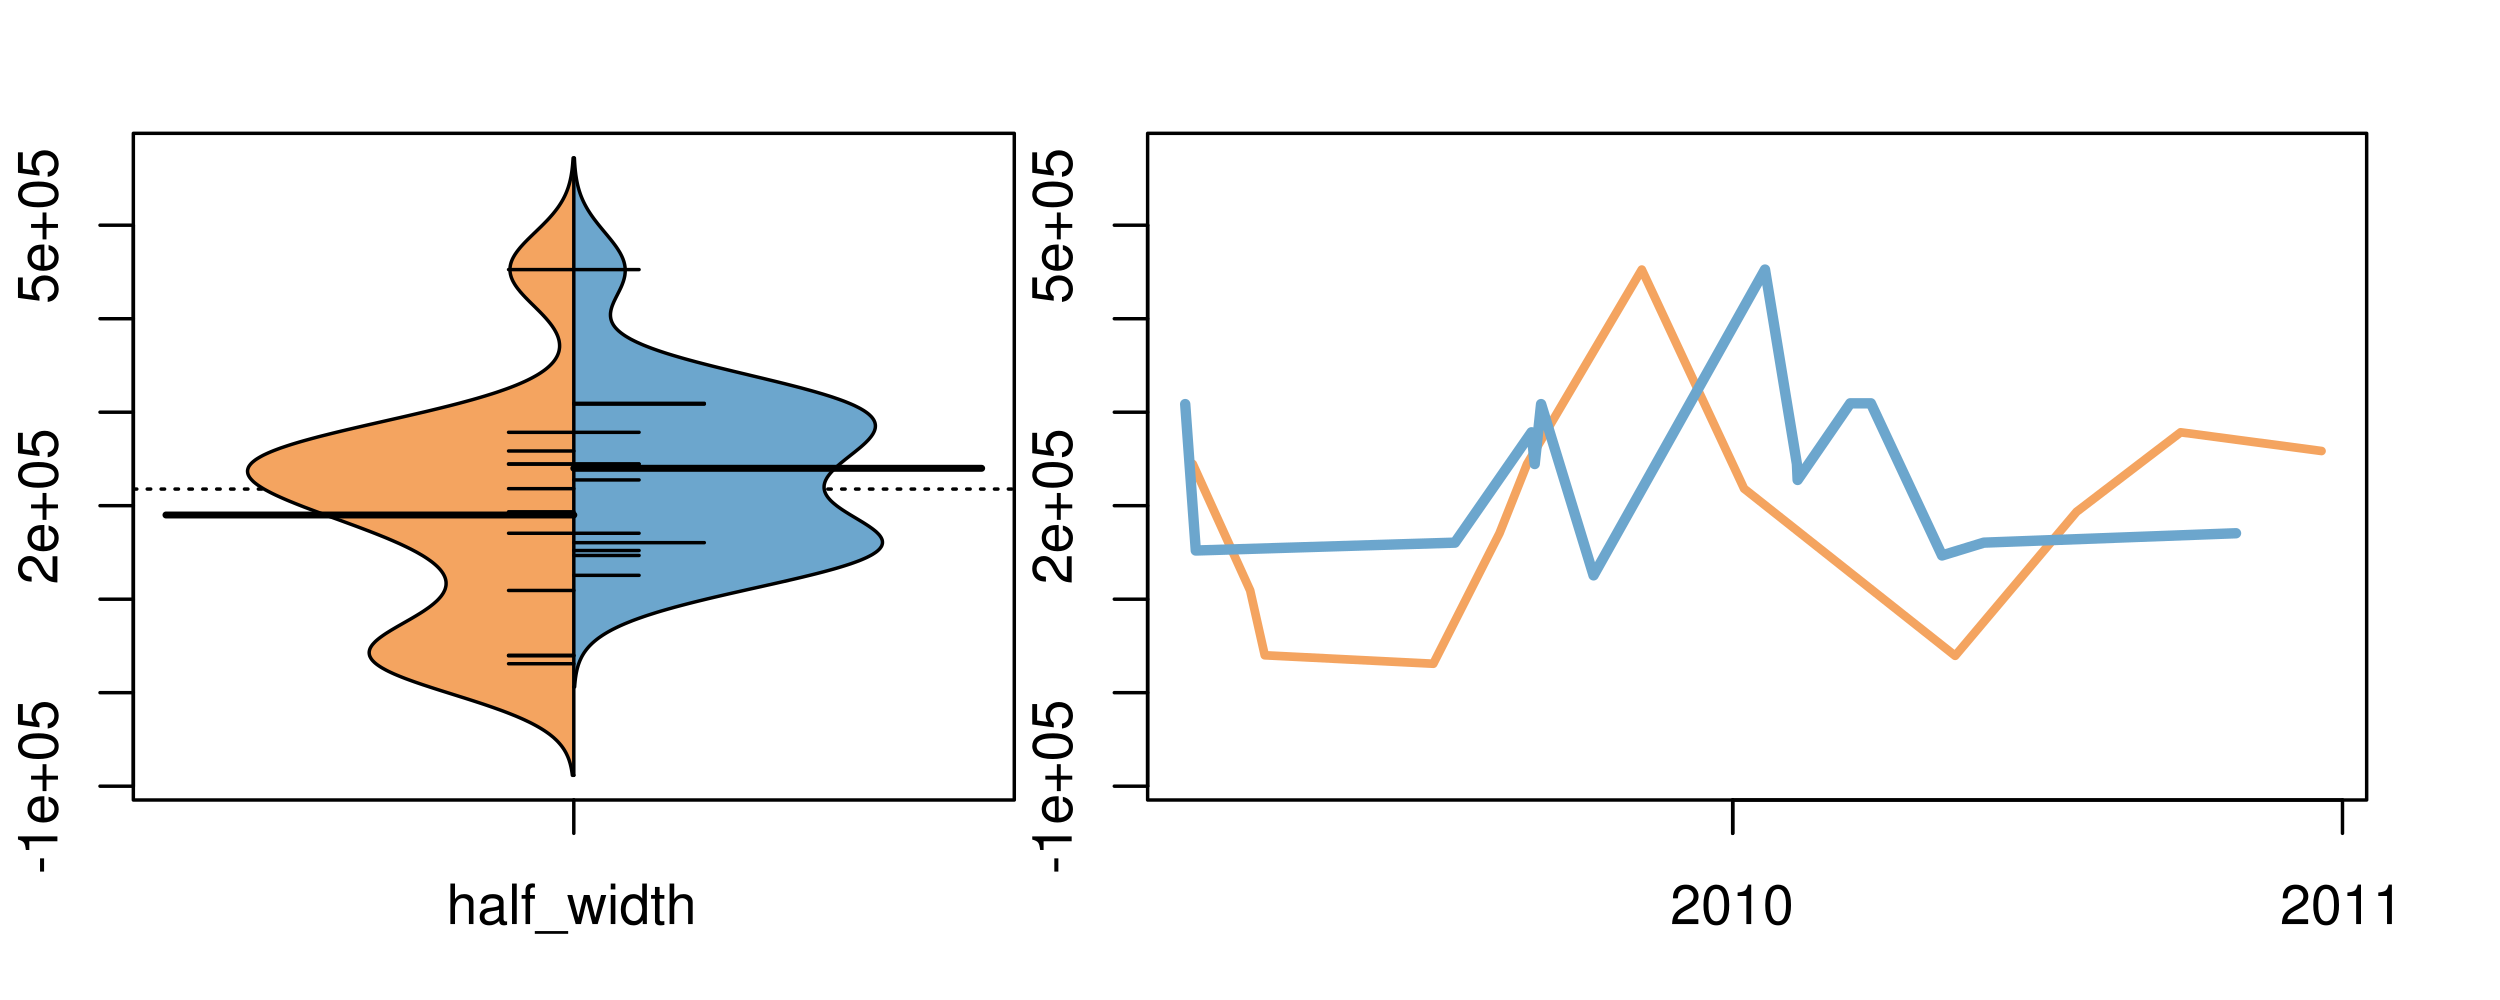 <?xml version="1.0" encoding="UTF-8"?>
<svg xmlns="http://www.w3.org/2000/svg" xmlns:xlink="http://www.w3.org/1999/xlink" width="540pt" height="216pt" viewBox="0 0 540 216" version="1.1">
<defs>
<g>
<symbol overflow="visible" id="glyph0-0">
<path style="stroke:none;" d="M -3.75 -3.406 L -3.75 -0.547 L -2.875 -0.547 L -2.875 -3.406 Z M -3.75 -3.406 "/>
</symbol>
<symbol overflow="visible" id="glyph0-1">
<path style="stroke:none;" d="M -6.062 -3.109 L 0 -3.109 L 0 -4.156 L -8.516 -4.156 L -8.516 -3.469 C -7.203 -3.094 -7.016 -2.859 -6.812 -1.219 L -6.062 -1.219 Z M -6.062 -3.109 "/>
</symbol>
<symbol overflow="visible" id="glyph0-2">
<path style="stroke:none;" d="M -2.812 -6.156 C -3.766 -6.156 -4.344 -6.078 -4.812 -5.906 C -5.844 -5.5 -6.469 -4.531 -6.469 -3.359 C -6.469 -1.609 -5.125 -0.484 -3.062 -0.484 C -1 -0.484 0.281 -1.578 0.281 -3.344 C 0.281 -4.781 -0.547 -5.766 -1.906 -6.031 L -1.906 -5.016 C -1.078 -4.734 -0.641 -4.172 -0.641 -3.375 C -0.641 -2.734 -0.938 -2.203 -1.469 -1.859 C -1.828 -1.625 -2.188 -1.531 -2.812 -1.531 Z M -3.625 -1.547 C -4.781 -1.625 -5.547 -2.344 -5.547 -3.344 C -5.547 -4.328 -4.734 -5.094 -3.703 -5.094 C -3.672 -5.094 -3.641 -5.094 -3.625 -5.078 Z M -3.625 -1.547 "/>
</symbol>
<symbol overflow="visible" id="glyph0-3">
<path style="stroke:none;" d="M -3.203 -6.406 L -3.203 -3.922 L -5.688 -3.922 L -5.688 -3.078 L -3.203 -3.078 L -3.203 -0.594 L -2.359 -0.594 L -2.359 -3.078 L 0.125 -3.078 L 0.125 -3.922 L -2.359 -3.922 L -2.359 -6.406 Z M -3.203 -6.406 "/>
</symbol>
<symbol overflow="visible" id="glyph0-4">
<path style="stroke:none;" d="M -8.516 -3.297 C -8.516 -2.516 -8.156 -1.781 -7.578 -1.344 C -6.828 -0.797 -5.688 -0.516 -4.109 -0.516 C -1.25 -0.516 0.281 -1.469 0.281 -3.297 C 0.281 -5.094 -1.25 -6.078 -4.047 -6.078 C -5.703 -6.078 -6.797 -5.812 -7.578 -5.25 C -8.172 -4.812 -8.516 -4.109 -8.516 -3.297 Z M -7.578 -3.297 C -7.578 -4.438 -6.422 -5 -4.141 -5 C -1.734 -5 -0.594 -4.453 -0.594 -3.281 C -0.594 -2.156 -1.781 -1.594 -4.109 -1.594 C -6.438 -1.594 -7.578 -2.156 -7.578 -3.297 Z M -7.578 -3.297 "/>
</symbol>
<symbol overflow="visible" id="glyph0-5">
<path style="stroke:none;" d="M -8.516 -5.719 L -8.516 -1.312 L -3.875 -0.688 L -3.875 -1.656 C -4.469 -2.141 -4.672 -2.562 -4.672 -3.219 C -4.672 -4.359 -3.891 -5.078 -2.625 -5.078 C -1.406 -5.078 -0.656 -4.375 -0.656 -3.219 C -0.656 -2.297 -1.125 -1.734 -2.094 -1.469 L -2.094 -0.422 C -1.391 -0.562 -1.062 -0.688 -0.75 -0.938 C -0.094 -1.422 0.281 -2.281 0.281 -3.234 C 0.281 -4.953 -0.969 -6.156 -2.766 -6.156 C -4.453 -6.156 -5.609 -5.047 -5.609 -3.406 C -5.609 -2.812 -5.453 -2.328 -5.094 -1.844 L -7.469 -2.172 L -7.469 -5.719 Z M -8.516 -5.719 "/>
</symbol>
<symbol overflow="visible" id="glyph0-6">
<path style="stroke:none;" d="M -1.047 -6.078 L -1.047 -1.594 C -1.734 -1.703 -2.188 -2.094 -2.797 -3.125 L -3.438 -4.328 C -4.094 -5.516 -4.969 -6.125 -6.016 -6.125 C -6.719 -6.125 -7.375 -5.844 -7.844 -5.344 C -8.297 -4.844 -8.516 -4.219 -8.516 -3.406 C -8.516 -2.328 -8.125 -1.531 -7.406 -1.062 C -6.953 -0.75 -6.422 -0.625 -5.562 -0.594 L -5.562 -1.656 C -6.125 -1.688 -6.484 -1.766 -6.75 -1.906 C -7.266 -2.188 -7.578 -2.734 -7.578 -3.375 C -7.578 -4.328 -6.906 -5.047 -5.984 -5.047 C -5.312 -5.047 -4.734 -4.656 -4.312 -3.906 L -3.688 -2.797 C -2.672 -1.016 -1.875 -0.5 0 -0.406 L 0 -6.078 Z M -1.047 -6.078 "/>
</symbol>
<symbol overflow="visible" id="glyph0-7">
<path style="stroke:none;" d="M -8.75 -5.938 L -8.75 -4.938 L -5.5 -4.938 C -6.125 -4.531 -6.469 -3.859 -6.469 -3.016 C -6.469 -1.375 -5.156 -0.312 -3.156 -0.312 C -1.031 -0.312 0.281 -1.359 0.281 -3.047 C 0.281 -3.906 -0.047 -4.516 -0.828 -5.047 L 0 -5.047 L 0 -5.938 Z M -5.531 -3.188 C -5.531 -4.266 -4.578 -4.938 -3.078 -4.938 C -1.625 -4.938 -0.656 -4.25 -0.656 -3.188 C -0.656 -2.094 -1.625 -1.359 -3.094 -1.359 C -4.562 -1.359 -5.531 -2.094 -5.531 -3.188 Z M -5.531 -3.188 "/>
</symbol>
<symbol overflow="visible" id="glyph0-8">
<path style="stroke:none;" d="M -6.281 -3.094 L -6.281 -2.047 L -7.266 -2.047 C -7.688 -2.047 -7.906 -2.297 -7.906 -2.75 C -7.906 -2.828 -7.906 -2.875 -7.891 -3.094 L -8.719 -3.094 C -8.766 -2.875 -8.781 -2.734 -8.781 -2.531 C -8.781 -1.609 -8.25 -1.062 -7.359 -1.062 L -6.281 -1.062 L -6.281 -0.219 L -5.469 -0.219 L -5.469 -1.062 L 0 -1.062 L 0 -2.047 L -5.469 -2.047 L -5.469 -3.094 Z M -6.281 -3.094 "/>
</symbol>
<symbol overflow="visible" id="glyph0-9">
<path style="stroke:none;" d="M 1.516 -6.938 L 1.516 0.266 L 2.109 0.266 L 2.109 -6.938 Z M 1.516 -6.938 "/>
</symbol>
<symbol overflow="visible" id="glyph0-10">
<path style="stroke:none;" d="M -6.469 -3.266 C -6.469 -1.5 -5.203 -0.438 -3.094 -0.438 C -0.984 -0.438 0.281 -1.484 0.281 -3.281 C 0.281 -5.047 -0.984 -6.125 -3.047 -6.125 C -5.219 -6.125 -6.469 -5.078 -6.469 -3.266 Z M -5.547 -3.281 C -5.547 -4.406 -4.625 -5.078 -3.062 -5.078 C -1.578 -5.078 -0.641 -4.375 -0.641 -3.281 C -0.641 -2.156 -1.578 -1.469 -3.094 -1.469 C -4.609 -1.469 -5.547 -2.156 -5.547 -3.281 Z M -5.547 -3.281 "/>
</symbol>
<symbol overflow="visible" id="glyph0-11">
<path style="stroke:none;" d="M -8.75 -1.828 L -8.75 -0.812 L 0 -0.812 L 0 -1.828 Z M -8.75 -1.828 "/>
</symbol>
<symbol overflow="visible" id="glyph0-12">
<path style="stroke:none;" d="M -1.25 -2.297 L -1.25 -1.047 L 0 -1.047 L 0 -2.297 Z M -1.25 -2.297 "/>
</symbol>
<symbol overflow="visible" id="glyph0-13">
<path style="stroke:none;" d="M -3.906 -2.656 L -3.906 -3.234 C -3.906 -4.391 -3.391 -4.984 -2.359 -4.984 C -1.297 -4.984 -0.656 -4.328 -0.656 -3.234 C -0.656 -2.078 -1.234 -1.516 -2.469 -1.438 L -2.469 -0.391 C -1.781 -0.438 -1.344 -0.547 -0.953 -0.75 C -0.141 -1.188 0.281 -2.031 0.281 -3.188 C 0.281 -4.938 -0.766 -6.078 -2.375 -6.078 C -3.453 -6.078 -4.062 -5.656 -4.406 -4.625 C -4.719 -5.422 -5.312 -5.812 -6.172 -5.812 C -7.625 -5.812 -8.516 -4.844 -8.516 -3.234 C -8.516 -1.516 -7.578 -0.594 -5.766 -0.562 L -5.766 -1.625 C -6.281 -1.625 -6.562 -1.688 -6.828 -1.812 C -7.297 -2.047 -7.578 -2.578 -7.578 -3.234 C -7.578 -4.172 -7.031 -4.734 -6.125 -4.734 C -5.531 -4.734 -5.172 -4.531 -4.984 -4.062 C -4.859 -3.766 -4.812 -3.391 -4.797 -2.656 Z M -3.906 -2.656 "/>
</symbol>
<symbol overflow="visible" id="glyph0-14">
<path style="stroke:none;" d="M 0 -3.422 L -6.281 -5.828 L -6.281 -4.703 L -1.188 -2.922 L -6.281 -1.25 L -6.281 -0.125 L 0 -2.328 Z M 0 -3.422 "/>
</symbol>
<symbol overflow="visible" id="glyph0-15">
<path style="stroke:none;" d="M -0.594 -6.422 C -0.562 -6.312 -0.562 -6.266 -0.562 -6.203 C -0.562 -5.859 -0.75 -5.656 -1.062 -5.656 L -4.75 -5.656 C -5.875 -5.656 -6.469 -4.844 -6.469 -3.297 C -6.469 -2.391 -6.203 -1.625 -5.734 -1.219 C -5.406 -0.922 -5.047 -0.797 -4.422 -0.781 L -4.422 -1.781 C -5.203 -1.875 -5.547 -2.328 -5.547 -3.266 C -5.547 -4.156 -5.203 -4.672 -4.609 -4.672 L -4.344 -4.672 C -3.922 -4.672 -3.75 -4.422 -3.641 -3.625 C -3.469 -2.203 -3.422 -1.984 -3.266 -1.609 C -2.969 -0.875 -2.406 -0.5 -1.578 -0.5 C -0.438 -0.5 0.281 -1.297 0.281 -2.562 C 0.281 -3.359 0 -4 -0.641 -4.703 C -0.016 -4.781 0.281 -5.094 0.281 -5.734 C 0.281 -5.938 0.25 -6.094 0.172 -6.422 Z M -1.984 -4.672 C -1.641 -4.672 -1.438 -4.578 -1.156 -4.266 C -0.797 -3.859 -0.594 -3.375 -0.594 -2.781 C -0.594 -2 -0.969 -1.547 -1.609 -1.547 C -2.266 -1.547 -2.609 -1.984 -2.766 -3.062 C -2.906 -4.109 -2.953 -4.328 -3.109 -4.672 Z M -1.984 -4.672 "/>
</symbol>
<symbol overflow="visible" id="glyph0-16">
<path style="stroke:none;" d="M 0 -5.781 L -6.281 -5.781 L -6.281 -4.781 L -2.719 -4.781 C -1.438 -4.781 -0.594 -4.109 -0.594 -3.078 C -0.594 -2.281 -1.078 -1.781 -1.844 -1.781 L -6.281 -1.781 L -6.281 -0.781 L -1.438 -0.781 C -0.391 -0.781 0.281 -1.562 0.281 -2.781 C 0.281 -3.703 -0.047 -4.297 -0.875 -4.891 L 0 -4.891 Z M 0 -5.781 "/>
</symbol>
<symbol overflow="visible" id="glyph1-0">
<path style="stroke:none;" d="M 0.844 -8.75 L 0.844 0 L 1.844 0 L 1.844 -3.469 C 1.844 -4.75 2.516 -5.594 3.547 -5.594 C 3.859 -5.594 4.188 -5.484 4.422 -5.297 C 4.719 -5.094 4.844 -4.797 4.844 -4.359 L 4.844 0 L 5.828 0 L 5.828 -4.75 C 5.828 -5.812 5.078 -6.469 3.859 -6.469 C 2.969 -6.469 2.422 -6.188 1.844 -5.422 L 1.844 -8.75 Z M 0.844 -8.75 "/>
</symbol>
<symbol overflow="visible" id="glyph1-1">
<path style="stroke:none;" d="M 6.422 -0.594 C 6.312 -0.562 6.266 -0.562 6.203 -0.562 C 5.859 -0.562 5.656 -0.75 5.656 -1.062 L 5.656 -4.75 C 5.656 -5.875 4.844 -6.469 3.297 -6.469 C 2.391 -6.469 1.625 -6.203 1.219 -5.734 C 0.922 -5.406 0.797 -5.047 0.781 -4.422 L 1.781 -4.422 C 1.875 -5.203 2.328 -5.547 3.266 -5.547 C 4.156 -5.547 4.672 -5.203 4.672 -4.609 L 4.672 -4.344 C 4.672 -3.922 4.422 -3.75 3.625 -3.641 C 2.203 -3.469 1.984 -3.422 1.609 -3.266 C 0.875 -2.969 0.5 -2.406 0.5 -1.578 C 0.5 -0.438 1.297 0.281 2.562 0.281 C 3.359 0.281 4 0 4.703 -0.641 C 4.781 -0.016 5.094 0.281 5.734 0.281 C 5.938 0.281 6.094 0.25 6.422 0.172 Z M 4.672 -1.984 C 4.672 -1.641 4.578 -1.438 4.266 -1.156 C 3.859 -0.797 3.375 -0.594 2.781 -0.594 C 2 -0.594 1.547 -0.969 1.547 -1.609 C 1.547 -2.266 1.984 -2.609 3.062 -2.766 C 4.109 -2.906 4.328 -2.953 4.672 -3.109 Z M 4.672 -1.984 "/>
</symbol>
<symbol overflow="visible" id="glyph1-2">
<path style="stroke:none;" d="M 1.828 -8.75 L 0.812 -8.75 L 0.812 0 L 1.828 0 Z M 1.828 -8.75 "/>
</symbol>
<symbol overflow="visible" id="glyph1-3">
<path style="stroke:none;" d="M 3.094 -6.281 L 2.047 -6.281 L 2.047 -7.266 C 2.047 -7.688 2.297 -7.906 2.75 -7.906 C 2.828 -7.906 2.875 -7.906 3.094 -7.891 L 3.094 -8.719 C 2.875 -8.766 2.734 -8.781 2.531 -8.781 C 1.609 -8.781 1.062 -8.25 1.062 -7.359 L 1.062 -6.281 L 0.219 -6.281 L 0.219 -5.469 L 1.062 -5.469 L 1.062 0 L 2.047 0 L 2.047 -5.469 L 3.094 -5.469 Z M 3.094 -6.281 "/>
</symbol>
<symbol overflow="visible" id="glyph1-4">
<path style="stroke:none;" d="M 6.938 1.516 L -0.266 1.516 L -0.266 2.109 L 6.938 2.109 Z M 6.938 1.516 "/>
</symbol>
<symbol overflow="visible" id="glyph1-5">
<path style="stroke:none;" d="M 6.641 0 L 8.5 -6.281 L 7.375 -6.281 L 6.125 -1.391 L 4.891 -6.281 L 3.656 -6.281 L 2.453 -1.391 L 1.172 -6.281 L 0.078 -6.281 L 1.891 0 L 3.031 0 L 4.234 -4.938 L 5.516 0 Z M 6.641 0 "/>
</symbol>
<symbol overflow="visible" id="glyph1-6">
<path style="stroke:none;" d="M 1.797 -6.281 L 0.797 -6.281 L 0.797 0 L 1.797 0 Z M 1.797 -8.75 L 0.797 -8.75 L 0.797 -7.484 L 1.797 -7.484 Z M 1.797 -8.75 "/>
</symbol>
<symbol overflow="visible" id="glyph1-7">
<path style="stroke:none;" d="M 5.938 -8.75 L 4.938 -8.75 L 4.938 -5.5 C 4.531 -6.125 3.859 -6.469 3.016 -6.469 C 1.375 -6.469 0.312 -5.156 0.312 -3.156 C 0.312 -1.031 1.359 0.281 3.047 0.281 C 3.906 0.281 4.516 -0.047 5.047 -0.828 L 5.047 0 L 5.938 0 Z M 3.188 -5.531 C 4.266 -5.531 4.938 -4.578 4.938 -3.078 C 4.938 -1.625 4.25 -0.656 3.188 -0.656 C 2.094 -0.656 1.359 -1.625 1.359 -3.094 C 1.359 -4.562 2.094 -5.531 3.188 -5.531 Z M 3.188 -5.531 "/>
</symbol>
<symbol overflow="visible" id="glyph1-8">
<path style="stroke:none;" d="M 3.047 -6.281 L 2.016 -6.281 L 2.016 -8.016 L 1.016 -8.016 L 1.016 -6.281 L 0.172 -6.281 L 0.172 -5.469 L 1.016 -5.469 L 1.016 -0.719 C 1.016 -0.078 1.453 0.281 2.234 0.281 C 2.469 0.281 2.719 0.25 3.047 0.188 L 3.047 -0.641 C 2.922 -0.609 2.766 -0.594 2.562 -0.594 C 2.141 -0.594 2.016 -0.719 2.016 -1.156 L 2.016 -5.469 L 3.047 -5.469 Z M 3.047 -6.281 "/>
</symbol>
<symbol overflow="visible" id="glyph1-9">
<path style="stroke:none;" d="M 6.078 -1.047 L 1.594 -1.047 C 1.703 -1.734 2.094 -2.188 3.125 -2.797 L 4.328 -3.438 C 5.516 -4.094 6.125 -4.969 6.125 -6.016 C 6.125 -6.719 5.844 -7.375 5.344 -7.844 C 4.844 -8.297 4.219 -8.516 3.406 -8.516 C 2.328 -8.516 1.531 -8.125 1.062 -7.406 C 0.75 -6.953 0.625 -6.422 0.594 -5.562 L 1.656 -5.562 C 1.688 -6.125 1.766 -6.484 1.906 -6.75 C 2.188 -7.266 2.734 -7.578 3.375 -7.578 C 4.328 -7.578 5.047 -6.906 5.047 -5.984 C 5.047 -5.312 4.656 -4.734 3.906 -4.312 L 2.797 -3.688 C 1.016 -2.672 0.5 -1.875 0.406 0 L 6.078 0 Z M 6.078 -1.047 "/>
</symbol>
<symbol overflow="visible" id="glyph1-10">
<path style="stroke:none;" d="M 3.297 -8.516 C 2.516 -8.516 1.781 -8.156 1.344 -7.578 C 0.797 -6.828 0.516 -5.688 0.516 -4.109 C 0.516 -1.25 1.469 0.281 3.297 0.281 C 5.094 0.281 6.078 -1.25 6.078 -4.047 C 6.078 -5.703 5.812 -6.797 5.25 -7.578 C 4.812 -8.172 4.109 -8.516 3.297 -8.516 Z M 3.297 -7.578 C 4.438 -7.578 5 -6.422 5 -4.141 C 5 -1.734 4.453 -0.594 3.281 -0.594 C 2.156 -0.594 1.594 -1.781 1.594 -4.109 C 1.594 -6.438 2.156 -7.578 3.297 -7.578 Z M 3.297 -7.578 "/>
</symbol>
<symbol overflow="visible" id="glyph1-11">
<path style="stroke:none;" d="M 3.109 -6.062 L 3.109 0 L 4.156 0 L 4.156 -8.516 L 3.469 -8.516 C 3.094 -7.203 2.859 -7.016 1.219 -6.812 L 1.219 -6.062 Z M 3.109 -6.062 "/>
</symbol>
</g>
<clipPath id="clip1">
  <path d="M 28.801 28.801 L 220.086 28.801 L 220.086 173.801 L 28.801 173.801 Z M 28.801 28.801 "/>
</clipPath>
<clipPath id="clip2">
  <path d="M 247.887 28.801 L 512.199 28.801 L 512.199 173.801 L 247.887 173.801 Z M 247.887 28.801 "/>
</clipPath>
<clipPath id="clip3">
  <path d="M 233.484 14.398 L 526.598 14.398 L 526.598 188.199 L 233.484 188.199 Z M 233.484 14.398 "/>
</clipPath>
<clipPath id="clip4">
  <path d="M 247.887 28.801 L 512.199 28.801 L 512.199 173.801 L 247.887 173.801 Z M 247.887 28.801 "/>
</clipPath>
</defs>
<g id="surface1041">
<path style="fill:none;stroke-width:0.75;stroke-linecap:round;stroke-linejoin:round;stroke:rgb(0%,0%,0%);stroke-opacity:1;stroke-miterlimit:10;" d="M 28.801 172.801 L 219.086 172.801 L 219.086 28.801 L 28.801 28.801 L 28.801 172.801 "/>
<path style="fill:none;stroke-width:0.75;stroke-linecap:round;stroke-linejoin:round;stroke:rgb(0%,0%,0%);stroke-opacity:1;stroke-miterlimit:10;" d="M 28.801 169.812 L 28.801 48.645 "/>
<path style="fill:none;stroke-width:0.75;stroke-linecap:round;stroke-linejoin:round;stroke:rgb(0%,0%,0%);stroke-opacity:1;stroke-miterlimit:10;" d="M 28.801 169.812 L 21.602 169.812 "/>
<path style="fill:none;stroke-width:0.75;stroke-linecap:round;stroke-linejoin:round;stroke:rgb(0%,0%,0%);stroke-opacity:1;stroke-miterlimit:10;" d="M 28.801 149.617 L 21.602 149.617 "/>
<path style="fill:none;stroke-width:0.75;stroke-linecap:round;stroke-linejoin:round;stroke:rgb(0%,0%,0%);stroke-opacity:1;stroke-miterlimit:10;" d="M 28.801 129.422 L 21.602 129.422 "/>
<path style="fill:none;stroke-width:0.75;stroke-linecap:round;stroke-linejoin:round;stroke:rgb(0%,0%,0%);stroke-opacity:1;stroke-miterlimit:10;" d="M 28.801 109.227 L 21.602 109.227 "/>
<path style="fill:none;stroke-width:0.75;stroke-linecap:round;stroke-linejoin:round;stroke:rgb(0%,0%,0%);stroke-opacity:1;stroke-miterlimit:10;" d="M 28.801 89.035 L 21.602 89.035 "/>
<path style="fill:none;stroke-width:0.75;stroke-linecap:round;stroke-linejoin:round;stroke:rgb(0%,0%,0%);stroke-opacity:1;stroke-miterlimit:10;" d="M 28.801 68.84 L 21.602 68.84 "/>
<path style="fill:none;stroke-width:0.75;stroke-linecap:round;stroke-linejoin:round;stroke:rgb(0%,0%,0%);stroke-opacity:1;stroke-miterlimit:10;" d="M 28.801 48.645 L 21.602 48.645 "/>
<g style="fill:rgb(0%,0%,0%);fill-opacity:1;">
  <use xlink:href="#glyph0-0" x="12.396" y="188.812"/>
  <use xlink:href="#glyph0-1" x="12.396" y="184.816"/>
  <use xlink:href="#glyph0-2" x="12.396" y="178.145"/>
  <use xlink:href="#glyph0-3" x="12.396" y="171.473"/>
  <use xlink:href="#glyph0-4" x="12.396" y="164.465"/>
  <use xlink:href="#glyph0-5" x="12.396" y="157.793"/>
</g>
<g style="fill:rgb(0%,0%,0%);fill-opacity:1;">
  <use xlink:href="#glyph0-6" x="12.396" y="126.227"/>
  <use xlink:href="#glyph0-2" x="12.396" y="119.555"/>
  <use xlink:href="#glyph0-3" x="12.396" y="112.883"/>
  <use xlink:href="#glyph0-4" x="12.396" y="105.875"/>
  <use xlink:href="#glyph0-5" x="12.396" y="99.203"/>
</g>
<g style="fill:rgb(0%,0%,0%);fill-opacity:1;">
  <use xlink:href="#glyph0-5" x="12.396" y="65.645"/>
  <use xlink:href="#glyph0-2" x="12.396" y="58.973"/>
  <use xlink:href="#glyph0-3" x="12.396" y="52.301"/>
  <use xlink:href="#glyph0-4" x="12.396" y="45.293"/>
  <use xlink:href="#glyph0-5" x="12.396" y="38.621"/>
</g>
<path style="fill:none;stroke-width:0.75;stroke-linecap:round;stroke-linejoin:round;stroke:rgb(0%,0%,0%);stroke-opacity:1;stroke-miterlimit:10;" d="M 123.941 172.801 L 123.941 172.801 "/>
<path style="fill:none;stroke-width:0.75;stroke-linecap:round;stroke-linejoin:round;stroke:rgb(0%,0%,0%);stroke-opacity:1;stroke-miterlimit:10;" d="M 123.941 172.801 L 123.941 180 "/>
<g style="fill:rgb(0%,0%,0%);fill-opacity:1;">
  <use xlink:href="#glyph1-0" x="96.441" y="199.596"/>
  <use xlink:href="#glyph1-1" x="103.113" y="199.596"/>
  <use xlink:href="#glyph1-2" x="109.785" y="199.596"/>
  <use xlink:href="#glyph1-3" x="112.449" y="199.596"/>
  <use xlink:href="#glyph1-4" x="115.785" y="199.596"/>
  <use xlink:href="#glyph1-5" x="122.457" y="199.596"/>
  <use xlink:href="#glyph1-6" x="131.121" y="199.596"/>
  <use xlink:href="#glyph1-7" x="133.785" y="199.596"/>
  <use xlink:href="#glyph1-8" x="140.457" y="199.596"/>
  <use xlink:href="#glyph1-0" x="143.793" y="199.596"/>
</g>
<g clip-path="url(#clip1)" clip-rule="nonzero">
<path style="fill:none;stroke-width:0.75;stroke-linecap:round;stroke-linejoin:round;stroke:rgb(0%,0%,0%);stroke-opacity:1;stroke-dasharray:0.75,2.25;stroke-miterlimit:10;" d="M 28.801 105.637 L 219.086 105.637 "/>
<path style=" stroke:none;fill-rule:nonzero;fill:rgb(95.686%,64.314%,37.647%);fill-opacity:1;" d="M 123.941 34.133 L 123.789 34.133 L 123.773 34.395 L 123.734 34.918 L 123.715 35.176 L 123.695 35.438 L 123.672 35.699 L 123.617 36.223 L 123.586 36.48 L 123.555 36.742 L 123.52 37.004 L 123.48 37.266 L 123.441 37.523 L 123.398 37.785 L 123.352 38.047 L 123.301 38.309 L 123.246 38.57 L 123.191 38.828 L 123.066 39.352 L 122.996 39.613 L 122.922 39.875 L 122.844 40.133 L 122.762 40.395 L 122.676 40.656 L 122.582 40.918 L 122.484 41.18 L 122.383 41.438 L 122.273 41.699 L 122.16 41.961 L 122.039 42.223 L 121.914 42.484 L 121.781 42.742 L 121.645 43.004 L 121.5 43.266 L 121.348 43.527 L 121.191 43.789 L 121.027 44.047 L 120.859 44.309 L 120.684 44.57 L 120.5 44.832 L 120.309 45.094 L 120.113 45.352 L 119.914 45.613 L 119.492 46.137 L 119.27 46.398 L 119.043 46.656 L 118.812 46.918 L 118.578 47.18 L 118.336 47.441 L 118.09 47.703 L 117.836 47.961 L 117.582 48.223 L 117.324 48.484 L 117.062 48.746 L 116.797 49.008 L 116.531 49.266 L 115.723 50.051 L 115.449 50.312 L 115.18 50.57 L 114.641 51.094 L 114.109 51.617 L 113.848 51.875 L 113.34 52.398 L 113.094 52.66 L 112.855 52.922 L 112.621 53.18 L 112.391 53.441 L 112.176 53.703 L 111.965 53.965 L 111.762 54.227 L 111.57 54.484 L 111.391 54.746 L 111.215 55.008 L 111.059 55.27 L 110.91 55.527 L 110.773 55.789 L 110.648 56.051 L 110.539 56.312 L 110.441 56.574 L 110.359 56.832 L 110.289 57.094 L 110.234 57.355 L 110.191 57.617 L 110.168 57.879 L 110.152 58.137 L 110.156 58.398 L 110.172 58.66 L 110.203 58.922 L 110.246 59.184 L 110.309 59.441 L 110.379 59.703 L 110.465 59.965 L 110.57 60.227 L 110.68 60.488 L 110.805 60.746 L 110.949 61.008 L 111.098 61.27 L 111.258 61.531 L 111.434 61.793 L 111.617 62.051 L 111.809 62.312 L 112.016 62.574 L 112.227 62.836 L 112.441 63.098 L 112.672 63.355 L 112.906 63.617 L 113.145 63.879 L 113.391 64.141 L 113.641 64.402 L 113.895 64.66 L 114.156 64.922 L 114.414 65.184 L 114.676 65.445 L 114.941 65.707 L 115.207 65.965 L 115.473 66.227 L 115.734 66.488 L 116 66.75 L 116.52 67.27 L 117.027 67.793 L 117.277 68.055 L 117.52 68.316 L 117.758 68.574 L 117.992 68.836 L 118.438 69.359 L 118.648 69.621 L 118.855 69.879 L 119.051 70.141 L 119.242 70.402 L 119.422 70.664 L 119.594 70.926 L 119.758 71.184 L 119.906 71.445 L 120.051 71.707 L 120.184 71.969 L 120.305 72.23 L 120.414 72.488 L 120.516 72.75 L 120.602 73.012 L 120.676 73.273 L 120.746 73.531 L 120.793 73.793 L 120.832 74.055 L 120.859 74.316 L 120.871 74.578 L 120.871 74.836 L 120.859 75.098 L 120.824 75.359 L 120.781 75.621 L 120.727 75.883 L 120.652 76.141 L 120.562 76.402 L 120.457 76.664 L 120.336 76.926 L 120.195 77.188 L 120.043 77.445 L 119.871 77.707 L 119.68 77.969 L 119.473 78.23 L 119.242 78.492 L 118.996 78.75 L 118.73 79.012 L 118.445 79.273 L 118.137 79.535 L 117.812 79.797 L 117.465 80.055 L 117.094 80.316 L 116.703 80.578 L 116.293 80.84 L 115.852 81.102 L 115.395 81.359 L 114.914 81.621 L 114.402 81.883 L 113.875 82.145 L 113.32 82.406 L 112.738 82.664 L 112.137 82.926 L 111.512 83.188 L 110.855 83.449 L 110.176 83.711 L 109.48 83.969 L 108.746 84.23 L 107.996 84.492 L 107.227 84.754 L 106.418 85.016 L 105.594 85.273 L 104.75 85.535 L 103.875 85.797 L 102.98 86.059 L 102.07 86.32 L 101.129 86.578 L 100.168 86.84 L 99.195 87.102 L 98.195 87.363 L 97.176 87.625 L 96.145 87.883 L 95.094 88.145 L 94.027 88.406 L 92.949 88.668 L 91.855 88.93 L 90.75 89.188 L 89.633 89.449 L 88.512 89.711 L 87.379 89.973 L 86.242 90.234 L 85.098 90.492 L 82.809 91.016 L 81.66 91.277 L 80.516 91.539 L 79.375 91.797 L 78.242 92.059 L 77.113 92.32 L 75.996 92.582 L 74.887 92.84 L 73.793 93.102 L 72.711 93.363 L 71.641 93.625 L 70.598 93.887 L 69.57 94.145 L 68.559 94.406 L 67.578 94.668 L 66.613 94.93 L 65.672 95.191 L 64.77 95.449 L 63.891 95.711 L 63.031 95.973 L 62.219 96.234 L 61.43 96.496 L 60.668 96.754 L 59.953 97.016 L 59.27 97.277 L 58.613 97.539 L 58.004 97.801 L 57.434 98.059 L 56.887 98.32 L 56.395 98.582 L 55.938 98.844 L 55.508 99.105 L 55.129 99.363 L 54.793 99.625 L 54.484 99.887 L 54.223 100.148 L 54.004 100.41 L 53.816 100.668 L 53.672 100.93 L 53.57 101.191 L 53.5 101.453 L 53.465 101.715 L 53.48 101.973 L 53.52 102.234 L 53.594 102.496 L 53.715 102.758 L 53.859 103.02 L 54.039 103.277 L 54.258 103.539 L 54.504 103.801 L 54.773 104.062 L 55.086 104.324 L 55.418 104.582 L 55.777 104.844 L 56.168 105.105 L 56.582 105.367 L 57.016 105.629 L 57.48 105.887 L 57.965 106.148 L 58.465 106.41 L 58.992 106.672 L 59.535 106.934 L 60.09 107.191 L 60.672 107.453 L 61.266 107.715 L 61.871 107.977 L 62.492 108.238 L 63.129 108.496 L 63.77 108.758 L 64.43 109.02 L 65.094 109.281 L 65.766 109.543 L 66.449 109.801 L 67.141 110.062 L 67.836 110.324 L 68.535 110.586 L 69.238 110.844 L 71.371 111.629 L 72.086 111.891 L 72.801 112.148 L 73.516 112.41 L 74.227 112.672 L 74.941 112.934 L 75.648 113.195 L 76.355 113.453 L 77.059 113.715 L 77.754 113.977 L 78.445 114.238 L 79.133 114.5 L 79.812 114.758 L 80.484 115.02 L 81.152 115.281 L 81.809 115.543 L 82.457 115.805 L 83.098 116.062 L 83.727 116.324 L 84.344 116.586 L 84.953 116.848 L 85.547 117.109 L 86.133 117.367 L 86.707 117.629 L 87.262 117.891 L 87.809 118.152 L 88.344 118.414 L 88.859 118.672 L 89.359 118.934 L 89.852 119.195 L 90.32 119.457 L 90.773 119.719 L 91.219 119.977 L 91.641 120.238 L 92.047 120.5 L 92.438 120.762 L 92.809 121.023 L 93.164 121.281 L 93.504 121.543 L 93.82 121.805 L 94.121 122.066 L 94.406 122.328 L 94.668 122.586 L 94.914 122.848 L 95.141 123.109 L 95.348 123.371 L 95.535 123.633 L 95.707 123.891 L 95.855 124.152 L 95.984 124.414 L 96.098 124.676 L 96.191 124.938 L 96.258 125.195 L 96.312 125.457 L 96.348 125.719 L 96.355 125.98 L 96.352 126.242 L 96.328 126.5 L 96.277 126.762 L 96.211 127.023 L 96.133 127.285 L 96.023 127.547 L 95.898 127.805 L 95.762 128.066 L 95.594 128.328 L 95.414 128.59 L 95.219 128.848 L 94.996 129.109 L 94.762 129.371 L 94.512 129.633 L 94.238 129.895 L 93.949 130.152 L 93.648 130.414 L 93.324 130.676 L 92.988 130.938 L 92.641 131.199 L 92.277 131.457 L 91.898 131.719 L 91.512 131.98 L 91.109 132.242 L 90.695 132.504 L 90.273 132.762 L 89.844 133.023 L 89.402 133.285 L 88.957 133.547 L 88.508 133.809 L 88.055 134.066 L 87.141 134.59 L 86.68 134.852 L 86.223 135.113 L 85.77 135.371 L 84.879 135.895 L 84.441 136.156 L 84.02 136.418 L 83.605 136.676 L 83.199 136.938 L 82.816 137.199 L 82.445 137.461 L 82.086 137.723 L 81.758 137.98 L 81.441 138.242 L 81.145 138.504 L 80.883 138.766 L 80.641 139.027 L 80.418 139.285 L 80.234 139.547 L 80.074 139.809 L 79.938 140.07 L 79.844 140.332 L 79.781 140.59 L 79.742 140.852 L 79.746 141.113 L 79.781 141.375 L 79.844 141.637 L 79.953 141.895 L 80.094 142.156 L 80.266 142.418 L 80.48 142.68 L 80.73 142.941 L 81.008 143.199 L 81.328 143.461 L 81.684 143.723 L 82.07 143.984 L 82.488 144.246 L 82.949 144.504 L 83.43 144.766 L 83.945 145.027 L 84.496 145.289 L 85.07 145.551 L 85.672 145.809 L 86.305 146.07 L 86.961 146.332 L 87.633 146.594 L 88.336 146.852 L 89.055 147.113 L 89.793 147.375 L 90.551 147.637 L 91.32 147.898 L 92.102 148.156 L 92.898 148.418 L 93.703 148.68 L 94.516 148.941 L 95.336 149.203 L 96.16 149.461 L 96.988 149.723 L 97.82 149.984 L 99.477 150.508 L 100.301 150.766 L 101.121 151.027 L 101.934 151.289 L 102.738 151.551 L 103.535 151.812 L 104.324 152.07 L 105.098 152.332 L 105.863 152.594 L 106.613 152.855 L 107.348 153.117 L 108.07 153.375 L 108.777 153.637 L 109.465 153.898 L 110.133 154.16 L 110.789 154.422 L 111.426 154.68 L 112.039 154.941 L 112.641 155.203 L 113.223 155.465 L 113.777 155.727 L 114.32 155.984 L 114.844 156.246 L 115.344 156.508 L 115.828 156.77 L 116.293 157.031 L 116.734 157.289 L 117.16 157.551 L 117.57 157.812 L 117.957 158.074 L 118.328 158.336 L 118.684 158.594 L 119.016 158.855 L 119.336 159.117 L 119.645 159.379 L 119.926 159.641 L 120.199 159.898 L 120.461 160.16 L 120.699 160.422 L 120.93 160.684 L 121.148 160.945 L 121.348 161.203 L 121.539 161.465 L 121.719 161.727 L 121.887 161.988 L 122.043 162.25 L 122.191 162.508 L 122.328 162.77 L 122.453 163.031 L 122.574 163.293 L 122.688 163.555 L 122.789 163.812 L 122.887 164.074 L 122.973 164.336 L 123.055 164.598 L 123.133 164.855 L 123.203 165.117 L 123.328 165.641 L 123.383 165.902 L 123.434 166.16 L 123.48 166.422 L 123.523 166.684 L 123.562 166.945 L 123.598 167.207 L 123.633 167.465 L 123.941 167.465 Z M 123.941 34.133 "/>
<path style="fill:none;stroke-width:0.75;stroke-linecap:round;stroke-linejoin:round;stroke:rgb(0%,0%,0%);stroke-opacity:1;stroke-miterlimit:10;" d="M 123.941 34.133 L 123.789 34.133 L 123.773 34.395 L 123.734 34.918 L 123.715 35.176 L 123.695 35.438 L 123.672 35.699 L 123.617 36.223 L 123.586 36.48 L 123.555 36.742 L 123.52 37.004 L 123.48 37.266 L 123.441 37.523 L 123.398 37.785 L 123.352 38.047 L 123.301 38.309 L 123.246 38.57 L 123.191 38.828 L 123.066 39.352 L 122.996 39.613 L 122.922 39.875 L 122.844 40.133 L 122.762 40.395 L 122.676 40.656 L 122.582 40.918 L 122.484 41.18 L 122.383 41.438 L 122.273 41.699 L 122.16 41.961 L 122.039 42.223 L 121.914 42.484 L 121.781 42.742 L 121.645 43.004 L 121.5 43.266 L 121.348 43.527 L 121.191 43.789 L 121.027 44.047 L 120.859 44.309 L 120.684 44.57 L 120.5 44.832 L 120.309 45.094 L 120.113 45.352 L 119.914 45.613 L 119.492 46.137 L 119.27 46.398 L 119.043 46.656 L 118.812 46.918 L 118.578 47.18 L 118.336 47.441 L 118.09 47.703 L 117.836 47.961 L 117.582 48.223 L 117.324 48.484 L 117.062 48.746 L 116.797 49.008 L 116.531 49.266 L 115.723 50.051 L 115.449 50.312 L 115.18 50.57 L 114.641 51.094 L 114.109 51.617 L 113.848 51.875 L 113.34 52.398 L 113.094 52.66 L 112.855 52.922 L 112.621 53.18 L 112.391 53.441 L 112.176 53.703 L 111.965 53.965 L 111.762 54.227 L 111.57 54.484 L 111.391 54.746 L 111.215 55.008 L 111.059 55.27 L 110.91 55.527 L 110.773 55.789 L 110.648 56.051 L 110.539 56.312 L 110.441 56.574 L 110.359 56.832 L 110.289 57.094 L 110.234 57.355 L 110.191 57.617 L 110.168 57.879 L 110.152 58.137 L 110.156 58.398 L 110.172 58.66 L 110.203 58.922 L 110.246 59.184 L 110.309 59.441 L 110.379 59.703 L 110.465 59.965 L 110.57 60.227 L 110.68 60.488 L 110.805 60.746 L 110.949 61.008 L 111.098 61.27 L 111.258 61.531 L 111.434 61.793 L 111.617 62.051 L 111.809 62.312 L 112.016 62.574 L 112.227 62.836 L 112.441 63.098 L 112.672 63.355 L 112.906 63.617 L 113.145 63.879 L 113.391 64.141 L 113.641 64.402 L 113.895 64.66 L 114.156 64.922 L 114.414 65.184 L 114.676 65.445 L 114.941 65.707 L 115.207 65.965 L 115.473 66.227 L 115.734 66.488 L 116 66.75 L 116.52 67.27 L 117.027 67.793 L 117.277 68.055 L 117.52 68.316 L 117.758 68.574 L 117.992 68.836 L 118.438 69.359 L 118.648 69.621 L 118.855 69.879 L 119.051 70.141 L 119.242 70.402 L 119.422 70.664 L 119.594 70.926 L 119.758 71.184 L 119.906 71.445 L 120.051 71.707 L 120.184 71.969 L 120.305 72.23 L 120.414 72.488 L 120.516 72.75 L 120.602 73.012 L 120.676 73.273 L 120.746 73.531 L 120.793 73.793 L 120.832 74.055 L 120.859 74.316 L 120.871 74.578 L 120.871 74.836 L 120.859 75.098 L 120.824 75.359 L 120.781 75.621 L 120.727 75.883 L 120.652 76.141 L 120.562 76.402 L 120.457 76.664 L 120.336 76.926 L 120.195 77.188 L 120.043 77.445 L 119.871 77.707 L 119.68 77.969 L 119.473 78.23 L 119.242 78.492 L 118.996 78.75 L 118.73 79.012 L 118.445 79.273 L 118.137 79.535 L 117.812 79.797 L 117.465 80.055 L 117.094 80.316 L 116.703 80.578 L 116.293 80.84 L 115.852 81.102 L 115.395 81.359 L 114.914 81.621 L 114.402 81.883 L 113.875 82.145 L 113.32 82.406 L 112.738 82.664 L 112.137 82.926 L 111.512 83.188 L 110.855 83.449 L 110.176 83.711 L 109.48 83.969 L 108.746 84.23 L 107.996 84.492 L 107.227 84.754 L 106.418 85.016 L 105.594 85.273 L 104.75 85.535 L 103.875 85.797 L 102.98 86.059 L 102.07 86.32 L 101.129 86.578 L 100.168 86.84 L 99.195 87.102 L 98.195 87.363 L 97.176 87.625 L 96.145 87.883 L 95.094 88.145 L 94.027 88.406 L 92.949 88.668 L 91.855 88.93 L 90.75 89.188 L 89.633 89.449 L 88.512 89.711 L 87.379 89.973 L 86.242 90.234 L 85.098 90.492 L 82.809 91.016 L 81.66 91.277 L 80.516 91.539 L 79.375 91.797 L 78.242 92.059 L 77.113 92.32 L 75.996 92.582 L 74.887 92.84 L 73.793 93.102 L 72.711 93.363 L 71.641 93.625 L 70.598 93.887 L 69.57 94.145 L 68.559 94.406 L 67.578 94.668 L 66.613 94.93 L 65.672 95.191 L 64.77 95.449 L 63.891 95.711 L 63.031 95.973 L 62.219 96.234 L 61.43 96.496 L 60.668 96.754 L 59.953 97.016 L 59.27 97.277 L 58.613 97.539 L 58.004 97.801 L 57.434 98.059 L 56.887 98.32 L 56.395 98.582 L 55.938 98.844 L 55.508 99.105 L 55.129 99.363 L 54.793 99.625 L 54.484 99.887 L 54.223 100.148 L 54.004 100.41 L 53.816 100.668 L 53.672 100.93 L 53.57 101.191 L 53.5 101.453 L 53.465 101.715 L 53.48 101.973 L 53.52 102.234 L 53.594 102.496 L 53.715 102.758 L 53.859 103.02 L 54.039 103.277 L 54.258 103.539 L 54.504 103.801 L 54.773 104.062 L 55.086 104.324 L 55.418 104.582 L 55.777 104.844 L 56.168 105.105 L 56.582 105.367 L 57.016 105.629 L 57.48 105.887 L 57.965 106.148 L 58.465 106.41 L 58.992 106.672 L 59.535 106.934 L 60.09 107.191 L 60.672 107.453 L 61.266 107.715 L 61.871 107.977 L 62.492 108.238 L 63.129 108.496 L 63.77 108.758 L 64.43 109.02 L 65.094 109.281 L 65.766 109.543 L 66.449 109.801 L 67.141 110.062 L 67.836 110.324 L 68.535 110.586 L 69.238 110.844 L 71.371 111.629 L 72.086 111.891 L 72.801 112.148 L 73.516 112.41 L 74.227 112.672 L 74.941 112.934 L 75.648 113.195 L 76.355 113.453 L 77.059 113.715 L 77.754 113.977 L 78.445 114.238 L 79.133 114.5 L 79.812 114.758 L 80.484 115.02 L 81.152 115.281 L 81.809 115.543 L 82.457 115.805 L 83.098 116.062 L 83.727 116.324 L 84.344 116.586 L 84.953 116.848 L 85.547 117.109 L 86.133 117.367 L 86.707 117.629 L 87.262 117.891 L 87.809 118.152 L 88.344 118.414 L 88.859 118.672 L 89.359 118.934 L 89.852 119.195 L 90.32 119.457 L 90.773 119.719 L 91.219 119.977 L 91.641 120.238 L 92.047 120.5 L 92.438 120.762 L 92.809 121.023 L 93.164 121.281 L 93.504 121.543 L 93.82 121.805 L 94.121 122.066 L 94.406 122.328 L 94.668 122.586 L 94.914 122.848 L 95.141 123.109 L 95.348 123.371 L 95.535 123.633 L 95.707 123.891 L 95.855 124.152 L 95.984 124.414 L 96.098 124.676 L 96.191 124.938 L 96.258 125.195 L 96.312 125.457 L 96.348 125.719 L 96.355 125.98 L 96.352 126.242 L 96.328 126.5 L 96.277 126.762 L 96.211 127.023 L 96.133 127.285 L 96.023 127.547 L 95.898 127.805 L 95.762 128.066 L 95.594 128.328 L 95.414 128.59 L 95.219 128.848 L 94.996 129.109 L 94.762 129.371 L 94.512 129.633 L 94.238 129.895 L 93.949 130.152 L 93.648 130.414 L 93.324 130.676 L 92.988 130.938 L 92.641 131.199 L 92.277 131.457 L 91.898 131.719 L 91.512 131.98 L 91.109 132.242 L 90.695 132.504 L 90.273 132.762 L 89.844 133.023 L 89.402 133.285 L 88.957 133.547 L 88.508 133.809 L 88.055 134.066 L 87.141 134.59 L 86.68 134.852 L 86.223 135.113 L 85.77 135.371 L 84.879 135.895 L 84.441 136.156 L 84.02 136.418 L 83.605 136.676 L 83.199 136.938 L 82.816 137.199 L 82.445 137.461 L 82.086 137.723 L 81.758 137.98 L 81.441 138.242 L 81.145 138.504 L 80.883 138.766 L 80.641 139.027 L 80.418 139.285 L 80.234 139.547 L 80.074 139.809 L 79.938 140.07 L 79.844 140.332 L 79.781 140.59 L 79.742 140.852 L 79.746 141.113 L 79.781 141.375 L 79.844 141.637 L 79.953 141.895 L 80.094 142.156 L 80.266 142.418 L 80.48 142.68 L 80.73 142.941 L 81.008 143.199 L 81.328 143.461 L 81.684 143.723 L 82.07 143.984 L 82.488 144.246 L 82.949 144.504 L 83.43 144.766 L 83.945 145.027 L 84.496 145.289 L 85.07 145.551 L 85.672 145.809 L 86.305 146.07 L 86.961 146.332 L 87.633 146.594 L 88.336 146.852 L 89.055 147.113 L 89.793 147.375 L 90.551 147.637 L 91.32 147.898 L 92.102 148.156 L 92.898 148.418 L 93.703 148.68 L 94.516 148.941 L 95.336 149.203 L 96.16 149.461 L 96.988 149.723 L 97.82 149.984 L 99.477 150.508 L 100.301 150.766 L 101.121 151.027 L 101.934 151.289 L 102.738 151.551 L 103.535 151.812 L 104.324 152.07 L 105.098 152.332 L 105.863 152.594 L 106.613 152.855 L 107.348 153.117 L 108.07 153.375 L 108.777 153.637 L 109.465 153.898 L 110.133 154.16 L 110.789 154.422 L 111.426 154.68 L 112.039 154.941 L 112.641 155.203 L 113.223 155.465 L 113.777 155.727 L 114.32 155.984 L 114.844 156.246 L 115.344 156.508 L 115.828 156.77 L 116.293 157.031 L 116.734 157.289 L 117.16 157.551 L 117.57 157.812 L 117.957 158.074 L 118.328 158.336 L 118.684 158.594 L 119.016 158.855 L 119.336 159.117 L 119.645 159.379 L 119.926 159.641 L 120.199 159.898 L 120.461 160.16 L 120.699 160.422 L 120.93 160.684 L 121.148 160.945 L 121.348 161.203 L 121.539 161.465 L 121.719 161.727 L 121.887 161.988 L 122.043 162.25 L 122.191 162.508 L 122.328 162.77 L 122.453 163.031 L 122.574 163.293 L 122.688 163.555 L 122.789 163.812 L 122.887 164.074 L 122.973 164.336 L 123.055 164.598 L 123.133 164.855 L 123.203 165.117 L 123.328 165.641 L 123.383 165.902 L 123.434 166.16 L 123.48 166.422 L 123.523 166.684 L 123.562 166.945 L 123.598 167.207 L 123.633 167.465 L 123.941 167.465 "/>
<path style=" stroke:none;fill-rule:nonzero;fill:rgb(42.353%,65.098%,80.392%);fill-opacity:1;" d="M 123.941 148.371 L 124.117 148.371 L 124.148 147.926 L 124.168 147.699 L 124.188 147.477 L 124.234 147.031 L 124.262 146.805 L 124.316 146.359 L 124.352 146.137 L 124.383 145.914 L 124.422 145.688 L 124.461 145.465 L 124.504 145.242 L 124.551 145.02 L 124.598 144.793 L 124.707 144.348 L 124.77 144.125 L 124.832 143.898 L 124.902 143.676 L 124.977 143.453 L 125.055 143.23 L 125.141 143.008 L 125.227 142.781 L 125.324 142.559 L 125.426 142.336 L 125.531 142.113 L 125.645 141.887 L 125.766 141.664 L 125.895 141.441 L 126.031 141.219 L 126.172 140.992 L 126.328 140.77 L 126.488 140.547 L 126.656 140.324 L 126.836 140.102 L 127.027 139.875 L 127.223 139.652 L 127.434 139.43 L 127.656 139.207 L 127.887 138.98 L 128.133 138.758 L 128.387 138.535 L 128.656 138.312 L 128.938 138.086 L 129.23 137.863 L 129.539 137.641 L 129.863 137.418 L 130.195 137.195 L 130.551 136.969 L 130.918 136.746 L 131.297 136.523 L 131.699 136.301 L 132.113 136.074 L 132.543 135.852 L 132.996 135.629 L 133.457 135.406 L 133.941 135.18 L 134.441 134.957 L 134.957 134.734 L 135.496 134.512 L 136.051 134.289 L 136.621 134.062 L 137.215 133.84 L 137.824 133.617 L 138.449 133.395 L 139.102 133.168 L 139.762 132.945 L 140.449 132.723 L 141.152 132.5 L 141.867 132.273 L 142.609 132.051 L 143.367 131.828 L 144.137 131.605 L 144.934 131.383 L 145.738 131.156 L 146.562 130.934 L 147.406 130.711 L 148.262 130.488 L 149.133 130.262 L 150.02 130.039 L 150.914 129.816 L 151.828 129.594 L 152.754 129.367 L 153.688 129.145 L 154.637 128.922 L 155.594 128.699 L 156.555 128.477 L 157.531 128.25 L 158.512 128.027 L 159.496 127.805 L 160.488 127.582 L 161.48 127.355 L 163.473 126.91 L 164.473 126.688 L 165.469 126.461 L 167.453 126.016 L 169.414 125.57 L 170.383 125.344 L 171.344 125.121 L 172.297 124.898 L 173.234 124.676 L 174.156 124.449 L 175.07 124.227 L 175.965 124.004 L 176.84 123.781 L 177.707 123.555 L 178.543 123.332 L 179.359 123.109 L 180.16 122.887 L 180.93 122.664 L 181.68 122.438 L 182.406 122.215 L 183.102 121.992 L 183.773 121.77 L 184.414 121.543 L 185.027 121.32 L 185.617 121.098 L 186.164 120.875 L 186.688 120.648 L 187.184 120.426 L 187.633 120.203 L 188.062 119.98 L 188.457 119.758 L 188.812 119.531 L 189.145 119.309 L 189.438 119.086 L 189.695 118.863 L 189.926 118.637 L 190.117 118.414 L 190.277 118.191 L 190.418 117.969 L 190.508 117.742 L 190.574 117.52 L 190.613 117.297 L 190.613 117.074 L 190.594 116.852 L 190.543 116.625 L 190.457 116.402 L 190.355 116.18 L 190.223 115.957 L 190.066 115.73 L 189.891 115.508 L 189.684 115.285 L 189.461 115.062 L 189.223 114.836 L 188.957 114.613 L 188.68 114.391 L 188.387 114.168 L 188.074 113.945 L 187.758 113.719 L 187.422 113.496 L 187.078 113.273 L 186.73 113.051 L 186.371 112.824 L 185.637 112.379 L 185.266 112.156 L 184.891 111.93 L 184.516 111.707 L 183.773 111.262 L 183.406 111.039 L 183.047 110.812 L 182.688 110.59 L 182.34 110.367 L 182 110.145 L 181.664 109.918 L 181.348 109.695 L 181.035 109.473 L 180.734 109.25 L 180.453 109.023 L 180.18 108.801 L 179.918 108.578 L 179.676 108.355 L 179.445 108.133 L 179.234 107.906 L 179.039 107.684 L 178.855 107.461 L 178.695 107.238 L 178.547 107.012 L 178.414 106.789 L 178.309 106.566 L 178.211 106.344 L 178.133 106.117 L 178.074 105.895 L 178.031 105.672 L 178.004 105.449 L 178 105.227 L 178.004 105 L 178.027 104.777 L 178.07 104.555 L 178.125 104.332 L 178.199 104.105 L 178.285 103.883 L 178.383 103.66 L 178.504 103.438 L 178.629 103.211 L 178.773 102.988 L 178.93 102.766 L 179.094 102.543 L 179.273 102.32 L 179.465 102.094 L 179.664 101.871 L 179.875 101.648 L 180.094 101.426 L 180.32 101.199 L 180.559 100.977 L 180.801 100.754 L 181.047 100.531 L 181.305 100.305 L 181.566 100.082 L 182.105 99.637 L 182.379 99.414 L 182.656 99.188 L 183.219 98.742 L 183.504 98.52 L 183.785 98.293 L 184.07 98.07 L 184.633 97.625 L 184.91 97.398 L 185.457 96.953 L 185.727 96.73 L 185.988 96.508 L 186.246 96.281 L 186.496 96.059 L 186.738 95.836 L 186.977 95.613 L 187.199 95.387 L 187.418 95.164 L 187.629 94.941 L 187.82 94.719 L 188.008 94.492 L 188.184 94.27 L 188.34 94.047 L 188.492 93.824 L 188.621 93.602 L 188.738 93.375 L 188.844 93.152 L 188.926 92.93 L 188.992 92.707 L 189.047 92.48 L 189.074 92.258 L 189.086 92.035 L 189.082 91.812 L 189.047 91.586 L 189 91.363 L 188.93 91.141 L 188.832 90.918 L 188.719 90.695 L 188.574 90.469 L 188.41 90.246 L 188.227 90.023 L 188.008 89.801 L 187.77 89.574 L 187.512 89.352 L 187.219 89.129 L 186.906 88.906 L 186.566 88.68 L 186.195 88.457 L 185.809 88.234 L 185.387 88.012 L 184.941 87.789 L 184.477 87.562 L 183.977 87.34 L 183.457 87.117 L 182.914 86.895 L 182.34 86.668 L 181.742 86.445 L 181.129 86.223 L 180.48 86 L 179.82 85.773 L 179.133 85.551 L 178.418 85.328 L 177.695 85.105 L 176.941 84.883 L 176.172 84.656 L 175.391 84.434 L 174.582 84.211 L 173.762 83.988 L 172.93 83.762 L 172.078 83.539 L 171.215 83.316 L 170.34 83.094 L 169.453 82.867 L 168.559 82.645 L 167.652 82.422 L 166.742 82.199 L 165.824 81.977 L 164.898 81.75 L 163.973 81.527 L 163.043 81.305 L 162.109 81.082 L 161.18 80.855 L 160.246 80.633 L 158.395 80.188 L 157.473 79.961 L 156.559 79.738 L 155.648 79.516 L 154.746 79.293 L 153.855 79.07 L 152.969 78.844 L 152.102 78.621 L 151.242 78.398 L 150.391 78.176 L 149.559 77.949 L 148.738 77.727 L 147.934 77.504 L 147.148 77.281 L 146.375 77.055 L 145.621 76.832 L 144.883 76.609 L 144.16 76.387 L 143.465 76.164 L 142.785 75.938 L 142.121 75.715 L 141.488 75.492 L 140.867 75.27 L 140.266 75.043 L 139.691 74.82 L 139.133 74.598 L 138.602 74.375 L 138.09 74.148 L 137.594 73.926 L 137.129 73.703 L 136.684 73.48 L 136.25 73.258 L 135.852 73.031 L 135.469 72.809 L 135.105 72.586 L 134.77 72.363 L 134.449 72.137 L 134.148 71.914 L 133.875 71.691 L 133.613 71.469 L 133.375 71.242 L 133.156 71.02 L 132.953 70.797 L 132.773 70.574 L 132.609 70.352 L 132.461 70.125 L 132.336 69.902 L 132.223 69.68 L 132.125 69.457 L 132.047 69.23 L 131.98 69.008 L 131.93 68.785 L 131.895 68.562 L 131.867 68.336 L 131.859 68.113 L 131.859 67.891 L 131.867 67.668 L 131.895 67.445 L 131.93 67.219 L 131.969 66.996 L 132.023 66.773 L 132.086 66.551 L 132.152 66.324 L 132.23 66.102 L 132.312 65.879 L 132.402 65.656 L 132.496 65.43 L 132.59 65.207 L 132.801 64.762 L 132.91 64.539 L 133.02 64.312 L 133.359 63.645 L 133.473 63.418 L 133.699 62.973 L 133.809 62.75 L 133.918 62.523 L 134.129 62.078 L 134.227 61.855 L 134.32 61.633 L 134.414 61.406 L 134.578 60.961 L 134.656 60.738 L 134.723 60.512 L 134.789 60.289 L 134.844 60.066 L 134.895 59.844 L 134.941 59.617 L 134.977 59.395 L 135.004 59.172 L 135.027 58.949 L 135.039 58.727 L 135.047 58.5 L 135.047 58.277 L 135.035 58.055 L 135.02 57.832 L 134.996 57.605 L 134.961 57.383 L 134.922 57.16 L 134.871 56.938 L 134.816 56.711 L 134.754 56.488 L 134.68 56.266 L 134.602 56.043 L 134.516 55.82 L 134.418 55.594 L 134.32 55.371 L 134.211 55.148 L 134.098 54.926 L 133.977 54.699 L 133.852 54.477 L 133.578 54.031 L 133.434 53.805 L 133.137 53.359 L 132.816 52.914 L 132.648 52.688 L 132.48 52.465 L 132.309 52.242 L 132.133 52.02 L 131.957 51.793 L 131.777 51.57 L 131.41 51.125 L 131.227 50.898 L 131.043 50.676 L 130.855 50.453 L 130.672 50.23 L 130.484 50.008 L 130.297 49.781 L 129.746 49.113 L 129.562 48.887 L 129.203 48.441 L 129.027 48.219 L 128.852 47.992 L 128.508 47.547 L 128.34 47.324 L 128.176 47.102 L 128.016 46.875 L 127.855 46.652 L 127.551 46.207 L 127.402 45.98 L 127.258 45.758 L 126.977 45.312 L 126.844 45.086 L 126.715 44.863 L 126.59 44.641 L 126.348 44.195 L 126.234 43.969 L 126.121 43.746 L 125.91 43.301 L 125.812 43.074 L 125.715 42.852 L 125.535 42.406 L 125.449 42.18 L 125.367 41.957 L 125.289 41.734 L 125.141 41.289 L 125.074 41.062 L 125.008 40.84 L 124.945 40.617 L 124.887 40.395 L 124.828 40.168 L 124.773 39.945 L 124.723 39.723 L 124.676 39.5 L 124.629 39.273 L 124.543 38.828 L 124.504 38.605 L 124.469 38.383 L 124.434 38.156 L 124.398 37.934 L 124.367 37.711 L 124.34 37.488 L 124.312 37.262 L 124.285 37.039 L 124.238 36.594 L 124.219 36.367 L 124.195 36.145 L 124.18 35.922 L 124.16 35.699 L 124.145 35.477 L 124.129 35.25 L 124.113 35.027 L 124.09 34.582 L 124.078 34.355 L 124.066 34.133 L 123.941 34.133 Z M 123.941 148.371 "/>
<path style="fill:none;stroke-width:0.75;stroke-linecap:round;stroke-linejoin:round;stroke:rgb(0%,0%,0%);stroke-opacity:1;stroke-miterlimit:10;" d="M 123.941 148.371 L 124.117 148.371 L 124.148 147.926 L 124.168 147.699 L 124.188 147.477 L 124.234 147.031 L 124.262 146.805 L 124.316 146.359 L 124.352 146.137 L 124.383 145.914 L 124.422 145.688 L 124.461 145.465 L 124.504 145.242 L 124.551 145.02 L 124.598 144.793 L 124.707 144.348 L 124.77 144.125 L 124.832 143.898 L 124.902 143.676 L 124.977 143.453 L 125.055 143.23 L 125.141 143.008 L 125.227 142.781 L 125.324 142.559 L 125.426 142.336 L 125.531 142.113 L 125.645 141.887 L 125.766 141.664 L 125.895 141.441 L 126.031 141.219 L 126.172 140.992 L 126.328 140.77 L 126.488 140.547 L 126.656 140.324 L 126.836 140.102 L 127.027 139.875 L 127.223 139.652 L 127.434 139.43 L 127.656 139.207 L 127.887 138.98 L 128.133 138.758 L 128.387 138.535 L 128.656 138.312 L 128.938 138.086 L 129.23 137.863 L 129.539 137.641 L 129.863 137.418 L 130.195 137.195 L 130.551 136.969 L 130.918 136.746 L 131.297 136.523 L 131.699 136.301 L 132.113 136.074 L 132.543 135.852 L 132.996 135.629 L 133.457 135.406 L 133.941 135.18 L 134.441 134.957 L 134.957 134.734 L 135.496 134.512 L 136.051 134.289 L 136.621 134.062 L 137.215 133.84 L 137.824 133.617 L 138.449 133.395 L 139.102 133.168 L 139.762 132.945 L 140.449 132.723 L 141.152 132.5 L 141.867 132.273 L 142.609 132.051 L 143.367 131.828 L 144.137 131.605 L 144.934 131.383 L 145.738 131.156 L 146.562 130.934 L 147.406 130.711 L 148.262 130.488 L 149.133 130.262 L 150.02 130.039 L 150.914 129.816 L 151.828 129.594 L 152.754 129.367 L 153.688 129.145 L 154.637 128.922 L 155.594 128.699 L 156.555 128.477 L 157.531 128.25 L 158.512 128.027 L 159.496 127.805 L 160.488 127.582 L 161.48 127.355 L 163.473 126.91 L 164.473 126.688 L 165.469 126.461 L 167.453 126.016 L 169.414 125.57 L 170.383 125.344 L 171.344 125.121 L 172.297 124.898 L 173.234 124.676 L 174.156 124.449 L 175.07 124.227 L 175.965 124.004 L 176.84 123.781 L 177.707 123.555 L 178.543 123.332 L 179.359 123.109 L 180.16 122.887 L 180.93 122.664 L 181.68 122.438 L 182.406 122.215 L 183.102 121.992 L 183.773 121.77 L 184.414 121.543 L 185.027 121.32 L 185.617 121.098 L 186.164 120.875 L 186.688 120.648 L 187.184 120.426 L 187.633 120.203 L 188.062 119.98 L 188.457 119.758 L 188.812 119.531 L 189.145 119.309 L 189.438 119.086 L 189.695 118.863 L 189.926 118.637 L 190.117 118.414 L 190.277 118.191 L 190.418 117.969 L 190.508 117.742 L 190.574 117.52 L 190.613 117.297 L 190.613 117.074 L 190.594 116.852 L 190.543 116.625 L 190.457 116.402 L 190.355 116.18 L 190.223 115.957 L 190.066 115.73 L 189.891 115.508 L 189.684 115.285 L 189.461 115.062 L 189.223 114.836 L 188.957 114.613 L 188.68 114.391 L 188.387 114.168 L 188.074 113.945 L 187.758 113.719 L 187.422 113.496 L 187.078 113.273 L 186.73 113.051 L 186.371 112.824 L 185.637 112.379 L 185.266 112.156 L 184.891 111.93 L 184.516 111.707 L 183.773 111.262 L 183.406 111.039 L 183.047 110.812 L 182.688 110.59 L 182.34 110.367 L 182 110.145 L 181.664 109.918 L 181.348 109.695 L 181.035 109.473 L 180.734 109.25 L 180.453 109.023 L 180.18 108.801 L 179.918 108.578 L 179.676 108.355 L 179.445 108.133 L 179.234 107.906 L 179.039 107.684 L 178.855 107.461 L 178.695 107.238 L 178.547 107.012 L 178.414 106.789 L 178.309 106.566 L 178.211 106.344 L 178.133 106.117 L 178.074 105.895 L 178.031 105.672 L 178.004 105.449 L 178 105.227 L 178.004 105 L 178.027 104.777 L 178.07 104.555 L 178.125 104.332 L 178.199 104.105 L 178.285 103.883 L 178.383 103.66 L 178.504 103.438 L 178.629 103.211 L 178.773 102.988 L 178.93 102.766 L 179.094 102.543 L 179.273 102.32 L 179.465 102.094 L 179.664 101.871 L 179.875 101.648 L 180.094 101.426 L 180.32 101.199 L 180.559 100.977 L 180.801 100.754 L 181.047 100.531 L 181.305 100.305 L 181.566 100.082 L 182.105 99.637 L 182.379 99.414 L 182.656 99.188 L 183.219 98.742 L 183.504 98.52 L 183.785 98.293 L 184.07 98.07 L 184.633 97.625 L 184.91 97.398 L 185.457 96.953 L 185.727 96.73 L 185.988 96.508 L 186.246 96.281 L 186.496 96.059 L 186.738 95.836 L 186.977 95.613 L 187.199 95.387 L 187.418 95.164 L 187.629 94.941 L 187.82 94.719 L 188.008 94.492 L 188.184 94.27 L 188.34 94.047 L 188.492 93.824 L 188.621 93.602 L 188.738 93.375 L 188.844 93.152 L 188.926 92.93 L 188.992 92.707 L 189.047 92.48 L 189.074 92.258 L 189.086 92.035 L 189.082 91.812 L 189.047 91.586 L 189 91.363 L 188.93 91.141 L 188.832 90.918 L 188.719 90.695 L 188.574 90.469 L 188.41 90.246 L 188.227 90.023 L 188.008 89.801 L 187.77 89.574 L 187.512 89.352 L 187.219 89.129 L 186.906 88.906 L 186.566 88.68 L 186.195 88.457 L 185.809 88.234 L 185.387 88.012 L 184.941 87.789 L 184.477 87.562 L 183.977 87.34 L 183.457 87.117 L 182.914 86.895 L 182.34 86.668 L 181.742 86.445 L 181.129 86.223 L 180.48 86 L 179.82 85.773 L 179.133 85.551 L 178.418 85.328 L 177.695 85.105 L 176.941 84.883 L 176.172 84.656 L 175.391 84.434 L 174.582 84.211 L 173.762 83.988 L 172.93 83.762 L 172.078 83.539 L 171.215 83.316 L 170.34 83.094 L 169.453 82.867 L 168.559 82.645 L 167.652 82.422 L 166.742 82.199 L 165.824 81.977 L 164.898 81.75 L 163.973 81.527 L 163.043 81.305 L 162.109 81.082 L 161.18 80.855 L 160.246 80.633 L 158.395 80.188 L 157.473 79.961 L 156.559 79.738 L 155.648 79.516 L 154.746 79.293 L 153.855 79.07 L 152.969 78.844 L 152.102 78.621 L 151.242 78.398 L 150.391 78.176 L 149.559 77.949 L 148.738 77.727 L 147.934 77.504 L 147.148 77.281 L 146.375 77.055 L 145.621 76.832 L 144.883 76.609 L 144.16 76.387 L 143.465 76.164 L 142.785 75.938 L 142.121 75.715 L 141.488 75.492 L 140.867 75.27 L 140.266 75.043 L 139.691 74.82 L 139.133 74.598 L 138.602 74.375 L 138.09 74.148 L 137.594 73.926 L 137.129 73.703 L 136.684 73.48 L 136.25 73.258 L 135.852 73.031 L 135.469 72.809 L 135.105 72.586 L 134.77 72.363 L 134.449 72.137 L 134.148 71.914 L 133.875 71.691 L 133.613 71.469 L 133.375 71.242 L 133.156 71.02 L 132.953 70.797 L 132.773 70.574 L 132.609 70.352 L 132.461 70.125 L 132.336 69.902 L 132.223 69.68 L 132.125 69.457 L 132.047 69.23 L 131.98 69.008 L 131.93 68.785 L 131.895 68.562 L 131.867 68.336 L 131.859 68.113 L 131.859 67.891 L 131.867 67.668 L 131.895 67.445 L 131.93 67.219 L 131.969 66.996 L 132.023 66.773 L 132.086 66.551 L 132.152 66.324 L 132.23 66.102 L 132.312 65.879 L 132.402 65.656 L 132.496 65.43 L 132.59 65.207 L 132.801 64.762 L 132.91 64.539 L 133.02 64.312 L 133.359 63.645 L 133.473 63.418 L 133.699 62.973 L 133.809 62.75 L 133.918 62.523 L 134.129 62.078 L 134.227 61.855 L 134.32 61.633 L 134.414 61.406 L 134.578 60.961 L 134.656 60.738 L 134.723 60.512 L 134.789 60.289 L 134.844 60.066 L 134.895 59.844 L 134.941 59.617 L 134.977 59.395 L 135.004 59.172 L 135.027 58.949 L 135.039 58.727 L 135.047 58.5 L 135.047 58.277 L 135.035 58.055 L 135.02 57.832 L 134.996 57.605 L 134.961 57.383 L 134.922 57.16 L 134.871 56.938 L 134.816 56.711 L 134.754 56.488 L 134.68 56.266 L 134.602 56.043 L 134.516 55.82 L 134.418 55.594 L 134.32 55.371 L 134.211 55.148 L 134.098 54.926 L 133.977 54.699 L 133.852 54.477 L 133.578 54.031 L 133.434 53.805 L 133.137 53.359 L 132.816 52.914 L 132.648 52.688 L 132.48 52.465 L 132.309 52.242 L 132.133 52.02 L 131.957 51.793 L 131.777 51.57 L 131.41 51.125 L 131.227 50.898 L 131.043 50.676 L 130.855 50.453 L 130.672 50.23 L 130.484 50.008 L 130.297 49.781 L 129.746 49.113 L 129.562 48.887 L 129.203 48.441 L 129.027 48.219 L 128.852 47.992 L 128.508 47.547 L 128.34 47.324 L 128.176 47.102 L 128.016 46.875 L 127.855 46.652 L 127.551 46.207 L 127.402 45.98 L 127.258 45.758 L 126.977 45.312 L 126.844 45.086 L 126.715 44.863 L 126.59 44.641 L 126.348 44.195 L 126.234 43.969 L 126.121 43.746 L 125.91 43.301 L 125.812 43.074 L 125.715 42.852 L 125.535 42.406 L 125.449 42.18 L 125.367 41.957 L 125.289 41.734 L 125.141 41.289 L 125.074 41.062 L 125.008 40.84 L 124.945 40.617 L 124.887 40.395 L 124.828 40.168 L 124.773 39.945 L 124.723 39.723 L 124.676 39.5 L 124.629 39.273 L 124.543 38.828 L 124.504 38.605 L 124.469 38.383 L 124.434 38.156 L 124.398 37.934 L 124.367 37.711 L 124.34 37.488 L 124.312 37.262 L 124.285 37.039 L 124.238 36.594 L 124.219 36.367 L 124.195 36.145 L 124.18 35.922 L 124.16 35.699 L 124.145 35.477 L 124.129 35.25 L 124.113 35.027 L 124.09 34.582 L 124.078 34.355 L 124.066 34.133 L 123.941 34.133 "/>
<path style="fill:none;stroke-width:1.5;stroke-linecap:round;stroke-linejoin:round;stroke:rgb(0%,0%,0%);stroke-opacity:1;stroke-miterlimit:10;" d="M 35.848 111.238 L 123.941 111.238 "/>
<path style="fill:none;stroke-width:1.5;stroke-linecap:round;stroke-linejoin:round;stroke:rgb(0%,0%,0%);stroke-opacity:1;stroke-miterlimit:10;" d="M 123.941 101.152 L 212.039 101.152 "/>
<path style="fill:none;stroke-width:0.75;stroke-linecap:round;stroke-linejoin:round;stroke:rgb(0%,0%,0%);stroke-opacity:1;stroke-miterlimit:10;" d="M 109.848 143.367 L 123.941 143.367 "/>
<path style="fill:none;stroke-width:0.75;stroke-linecap:round;stroke-linejoin:round;stroke:rgb(0%,0%,0%);stroke-opacity:1;stroke-miterlimit:10;" d="M 109.848 141.652 L 123.941 141.652 "/>
<path style="fill:none;stroke-width:0.75;stroke-linecap:round;stroke-linejoin:round;stroke:rgb(0%,0%,0%);stroke-opacity:1;stroke-miterlimit:10;" d="M 109.848 141.539 L 123.941 141.539 "/>
<path style="fill:none;stroke-width:0.75;stroke-linecap:round;stroke-linejoin:round;stroke:rgb(0%,0%,0%);stroke-opacity:1;stroke-miterlimit:10;" d="M 109.848 127.539 L 123.941 127.539 "/>
<path style="fill:none;stroke-width:0.75;stroke-linecap:round;stroke-linejoin:round;stroke:rgb(0%,0%,0%);stroke-opacity:1;stroke-miterlimit:10;" d="M 109.848 115.18 L 123.941 115.18 "/>
<path style="fill:none;stroke-width:0.75;stroke-linecap:round;stroke-linejoin:round;stroke:rgb(0%,0%,0%);stroke-opacity:1;stroke-miterlimit:10;" d="M 109.848 110.543 L 123.941 110.543 "/>
<path style="fill:none;stroke-width:0.75;stroke-linecap:round;stroke-linejoin:round;stroke:rgb(0%,0%,0%);stroke-opacity:1;stroke-miterlimit:10;" d="M 109.848 105.547 L 123.941 105.547 "/>
<path style="fill:none;stroke-width:0.75;stroke-linecap:round;stroke-linejoin:round;stroke:rgb(0%,0%,0%);stroke-opacity:1;stroke-miterlimit:10;" d="M 109.848 100.234 L 123.941 100.234 "/>
<path style="fill:none;stroke-width:0.75;stroke-linecap:round;stroke-linejoin:round;stroke:rgb(0%,0%,0%);stroke-opacity:1;stroke-miterlimit:10;" d="M 109.848 100.227 L 123.941 100.227 "/>
<path style="fill:none;stroke-width:0.75;stroke-linecap:round;stroke-linejoin:round;stroke:rgb(0%,0%,0%);stroke-opacity:1;stroke-miterlimit:10;" d="M 109.848 97.418 L 123.941 97.418 "/>
<path style="fill:none;stroke-width:0.75;stroke-linecap:round;stroke-linejoin:round;stroke:rgb(0%,0%,0%);stroke-opacity:1;stroke-miterlimit:10;" d="M 109.848 93.379 L 123.941 93.379 "/>
<path style="fill:none;stroke-width:0.75;stroke-linecap:round;stroke-linejoin:round;stroke:rgb(0%,0%,0%);stroke-opacity:1;stroke-miterlimit:10;" d="M 109.848 58.23 L 123.941 58.23 "/>
<path style="fill:none;stroke-width:0.75;stroke-linecap:round;stroke-linejoin:round;stroke:rgb(0%,0%,0%);stroke-opacity:1;stroke-miterlimit:10;" d="M 123.941 124.273 L 138.039 124.273 "/>
<path style="fill:none;stroke-width:0.75;stroke-linecap:round;stroke-linejoin:round;stroke:rgb(0%,0%,0%);stroke-opacity:1;stroke-miterlimit:10;" d="M 123.941 119.977 L 138.039 119.977 "/>
<path style="fill:none;stroke-width:0.75;stroke-linecap:round;stroke-linejoin:round;stroke:rgb(0%,0%,0%);stroke-opacity:1;stroke-miterlimit:10;" d="M 123.941 118.91 L 138.039 118.91 "/>
<path style="fill:none;stroke-width:0.75;stroke-linecap:round;stroke-linejoin:round;stroke:rgb(0%,0%,0%);stroke-opacity:1;stroke-miterlimit:10;" d="M 123.941 117.211 L 152.133 117.211 "/>
<path style="fill:none;stroke-width:0.75;stroke-linecap:round;stroke-linejoin:round;stroke:rgb(0%,0%,0%);stroke-opacity:1;stroke-miterlimit:10;" d="M 123.941 115.18 L 138.039 115.18 "/>
<path style="fill:none;stroke-width:0.75;stroke-linecap:round;stroke-linejoin:round;stroke:rgb(0%,0%,0%);stroke-opacity:1;stroke-miterlimit:10;" d="M 123.941 103.664 L 138.039 103.664 "/>
<path style="fill:none;stroke-width:0.75;stroke-linecap:round;stroke-linejoin:round;stroke:rgb(0%,0%,0%);stroke-opacity:1;stroke-miterlimit:10;" d="M 123.941 100.234 L 138.039 100.234 "/>
<path style="fill:none;stroke-width:0.75;stroke-linecap:round;stroke-linejoin:round;stroke:rgb(0%,0%,0%);stroke-opacity:1;stroke-miterlimit:10;" d="M 123.941 100.227 L 138.039 100.227 "/>
<path style="fill:none;stroke-width:0.75;stroke-linecap:round;stroke-linejoin:round;stroke:rgb(0%,0%,0%);stroke-opacity:1;stroke-miterlimit:10;" d="M 123.941 93.379 L 138.039 93.379 "/>
<path style="fill:none;stroke-width:0.75;stroke-linecap:round;stroke-linejoin:round;stroke:rgb(0%,0%,0%);stroke-opacity:1;stroke-miterlimit:10;" d="M 123.941 87.289 L 152.133 87.289 "/>
<path style="fill:none;stroke-width:0.75;stroke-linecap:round;stroke-linejoin:round;stroke:rgb(0%,0%,0%);stroke-opacity:1;stroke-miterlimit:10;" d="M 123.941 87.117 L 152.133 87.117 "/>
<path style="fill:none;stroke-width:0.75;stroke-linecap:round;stroke-linejoin:round;stroke:rgb(0%,0%,0%);stroke-opacity:1;stroke-miterlimit:10;" d="M 123.941 58.23 L 138.039 58.23 "/>
<path style="fill:none;stroke-width:0.75;stroke-linecap:round;stroke-linejoin:round;stroke:rgb(0%,0%,0%);stroke-opacity:1;stroke-miterlimit:10;" d="M 123.941 167.465 L 123.941 34.133 "/>
</g>
<g clip-path="url(#clip2)" clip-rule="nonzero">
<path style="fill:none;stroke-width:1.875;stroke-linecap:round;stroke-linejoin:round;stroke:rgb(95.686%,64.314%,37.647%);stroke-opacity:1;stroke-miterlimit:10;" d="M 257.637 100.227 L 270.035 127.539 L 273.188 141.539 L 309.594 143.367 L 323.895 115.18 L 329.84 100.234 L 354.625 58.23 L 376.723 105.547 L 422.312 141.652 L 448.543 110.543 L 471.012 93.379 L 501.449 97.418 "/>
</g>
<path style="fill:none;stroke-width:0.75;stroke-linecap:round;stroke-linejoin:round;stroke:rgb(0%,0%,0%);stroke-opacity:1;stroke-miterlimit:10;" d="M 374.262 172.801 L 505.977 172.801 "/>
<path style="fill:none;stroke-width:0.75;stroke-linecap:round;stroke-linejoin:round;stroke:rgb(0%,0%,0%);stroke-opacity:1;stroke-miterlimit:10;" d="M 374.262 172.801 L 374.262 180 "/>
<path style="fill:none;stroke-width:0.75;stroke-linecap:round;stroke-linejoin:round;stroke:rgb(0%,0%,0%);stroke-opacity:1;stroke-miterlimit:10;" d="M 374.262 172.801 L 374.262 180 "/>
<path style="fill:none;stroke-width:0.75;stroke-linecap:round;stroke-linejoin:round;stroke:rgb(0%,0%,0%);stroke-opacity:1;stroke-miterlimit:10;" d="M 505.977 172.801 L 505.977 180 "/>
<g style="fill:rgb(0%,0%,0%);fill-opacity:1;">
  <use xlink:href="#glyph1-9" x="360.762" y="199.596"/>
  <use xlink:href="#glyph1-10" x="367.434" y="199.596"/>
  <use xlink:href="#glyph1-11" x="374.105" y="199.596"/>
  <use xlink:href="#glyph1-10" x="380.777" y="199.596"/>
</g>
<g style="fill:rgb(0%,0%,0%);fill-opacity:1;">
  <use xlink:href="#glyph1-9" x="492.477" y="199.596"/>
  <use xlink:href="#glyph1-10" x="499.148" y="199.596"/>
  <use xlink:href="#glyph1-11" x="505.82" y="199.596"/>
  <use xlink:href="#glyph1-11" x="512.492" y="199.596"/>
</g>
<path style="fill:none;stroke-width:0.75;stroke-linecap:round;stroke-linejoin:round;stroke:rgb(0%,0%,0%);stroke-opacity:1;stroke-miterlimit:10;" d="M 247.887 169.812 L 247.887 48.645 "/>
<path style="fill:none;stroke-width:0.75;stroke-linecap:round;stroke-linejoin:round;stroke:rgb(0%,0%,0%);stroke-opacity:1;stroke-miterlimit:10;" d="M 247.887 169.812 L 240.688 169.812 "/>
<path style="fill:none;stroke-width:0.75;stroke-linecap:round;stroke-linejoin:round;stroke:rgb(0%,0%,0%);stroke-opacity:1;stroke-miterlimit:10;" d="M 247.887 149.617 L 240.688 149.617 "/>
<path style="fill:none;stroke-width:0.75;stroke-linecap:round;stroke-linejoin:round;stroke:rgb(0%,0%,0%);stroke-opacity:1;stroke-miterlimit:10;" d="M 247.887 129.422 L 240.688 129.422 "/>
<path style="fill:none;stroke-width:0.75;stroke-linecap:round;stroke-linejoin:round;stroke:rgb(0%,0%,0%);stroke-opacity:1;stroke-miterlimit:10;" d="M 247.887 109.227 L 240.688 109.227 "/>
<path style="fill:none;stroke-width:0.75;stroke-linecap:round;stroke-linejoin:round;stroke:rgb(0%,0%,0%);stroke-opacity:1;stroke-miterlimit:10;" d="M 247.887 89.035 L 240.688 89.035 "/>
<path style="fill:none;stroke-width:0.75;stroke-linecap:round;stroke-linejoin:round;stroke:rgb(0%,0%,0%);stroke-opacity:1;stroke-miterlimit:10;" d="M 247.887 68.84 L 240.688 68.84 "/>
<path style="fill:none;stroke-width:0.75;stroke-linecap:round;stroke-linejoin:round;stroke:rgb(0%,0%,0%);stroke-opacity:1;stroke-miterlimit:10;" d="M 247.887 48.645 L 240.688 48.645 "/>
<g style="fill:rgb(0%,0%,0%);fill-opacity:1;">
  <use xlink:href="#glyph0-0" x="231.482" y="188.812"/>
  <use xlink:href="#glyph0-1" x="231.482" y="184.816"/>
  <use xlink:href="#glyph0-2" x="231.482" y="178.145"/>
  <use xlink:href="#glyph0-3" x="231.482" y="171.473"/>
  <use xlink:href="#glyph0-4" x="231.482" y="164.465"/>
  <use xlink:href="#glyph0-5" x="231.482" y="157.793"/>
</g>
<g style="fill:rgb(0%,0%,0%);fill-opacity:1;">
  <use xlink:href="#glyph0-6" x="231.482" y="126.227"/>
  <use xlink:href="#glyph0-2" x="231.482" y="119.555"/>
  <use xlink:href="#glyph0-3" x="231.482" y="112.883"/>
  <use xlink:href="#glyph0-4" x="231.482" y="105.875"/>
  <use xlink:href="#glyph0-5" x="231.482" y="99.203"/>
</g>
<g style="fill:rgb(0%,0%,0%);fill-opacity:1;">
  <use xlink:href="#glyph0-5" x="231.482" y="65.645"/>
  <use xlink:href="#glyph0-2" x="231.482" y="58.973"/>
  <use xlink:href="#glyph0-3" x="231.482" y="52.301"/>
  <use xlink:href="#glyph0-4" x="231.482" y="45.293"/>
  <use xlink:href="#glyph0-5" x="231.482" y="38.621"/>
</g>
<path style="fill:none;stroke-width:0.75;stroke-linecap:round;stroke-linejoin:round;stroke:rgb(0%,0%,0%);stroke-opacity:1;stroke-miterlimit:10;" d="M 247.887 172.801 L 511.199 172.801 L 511.199 28.801 L 247.887 28.801 L 247.887 172.801 "/>
<g clip-path="url(#clip3)" clip-rule="nonzero">
<g style="fill:rgb(0%,0%,0%);fill-opacity:1;">
  <use xlink:href="#glyph0-7" x="202.682" y="138.301"/>
  <use xlink:href="#glyph0-8" x="202.682" y="131.629"/>
  <use xlink:href="#glyph0-9" x="202.682" y="128.293"/>
  <use xlink:href="#glyph0-10" x="202.682" y="121.621"/>
  <use xlink:href="#glyph0-11" x="202.682" y="114.949"/>
  <use xlink:href="#glyph0-7" x="202.682" y="112.285"/>
  <use xlink:href="#glyph0-12" x="202.682" y="105.613"/>
  <use xlink:href="#glyph0-13" x="202.682" y="102.277"/>
  <use xlink:href="#glyph0-12" x="202.682" y="95.605"/>
  <use xlink:href="#glyph0-14" x="202.682" y="92.27"/>
  <use xlink:href="#glyph0-15" x="202.682" y="86.27"/>
  <use xlink:href="#glyph0-11" x="202.682" y="79.598"/>
  <use xlink:href="#glyph0-16" x="202.682" y="76.934"/>
  <use xlink:href="#glyph0-2" x="202.682" y="70.262"/>
</g>
</g>
<g clip-path="url(#clip4)" clip-rule="nonzero">
<path style="fill:none;stroke-width:2.25;stroke-linecap:round;stroke-linejoin:round;stroke:rgb(42.353%,65.098%,80.392%);stroke-opacity:1;stroke-miterlimit:10;" d="M 256.004 87.289 L 258.293 118.91 L 314.258 117.211 L 330.812 93.379 L 331.496 100.227 L 332.875 87.289 L 344.207 124.273 L 381.242 58.23 L 388.133 100.234 L 388.289 103.664 L 399.664 87.117 L 404.102 87.117 L 419.48 119.977 L 428.504 117.211 L 482.973 115.18 "/>
</g>
</g>
</svg>
